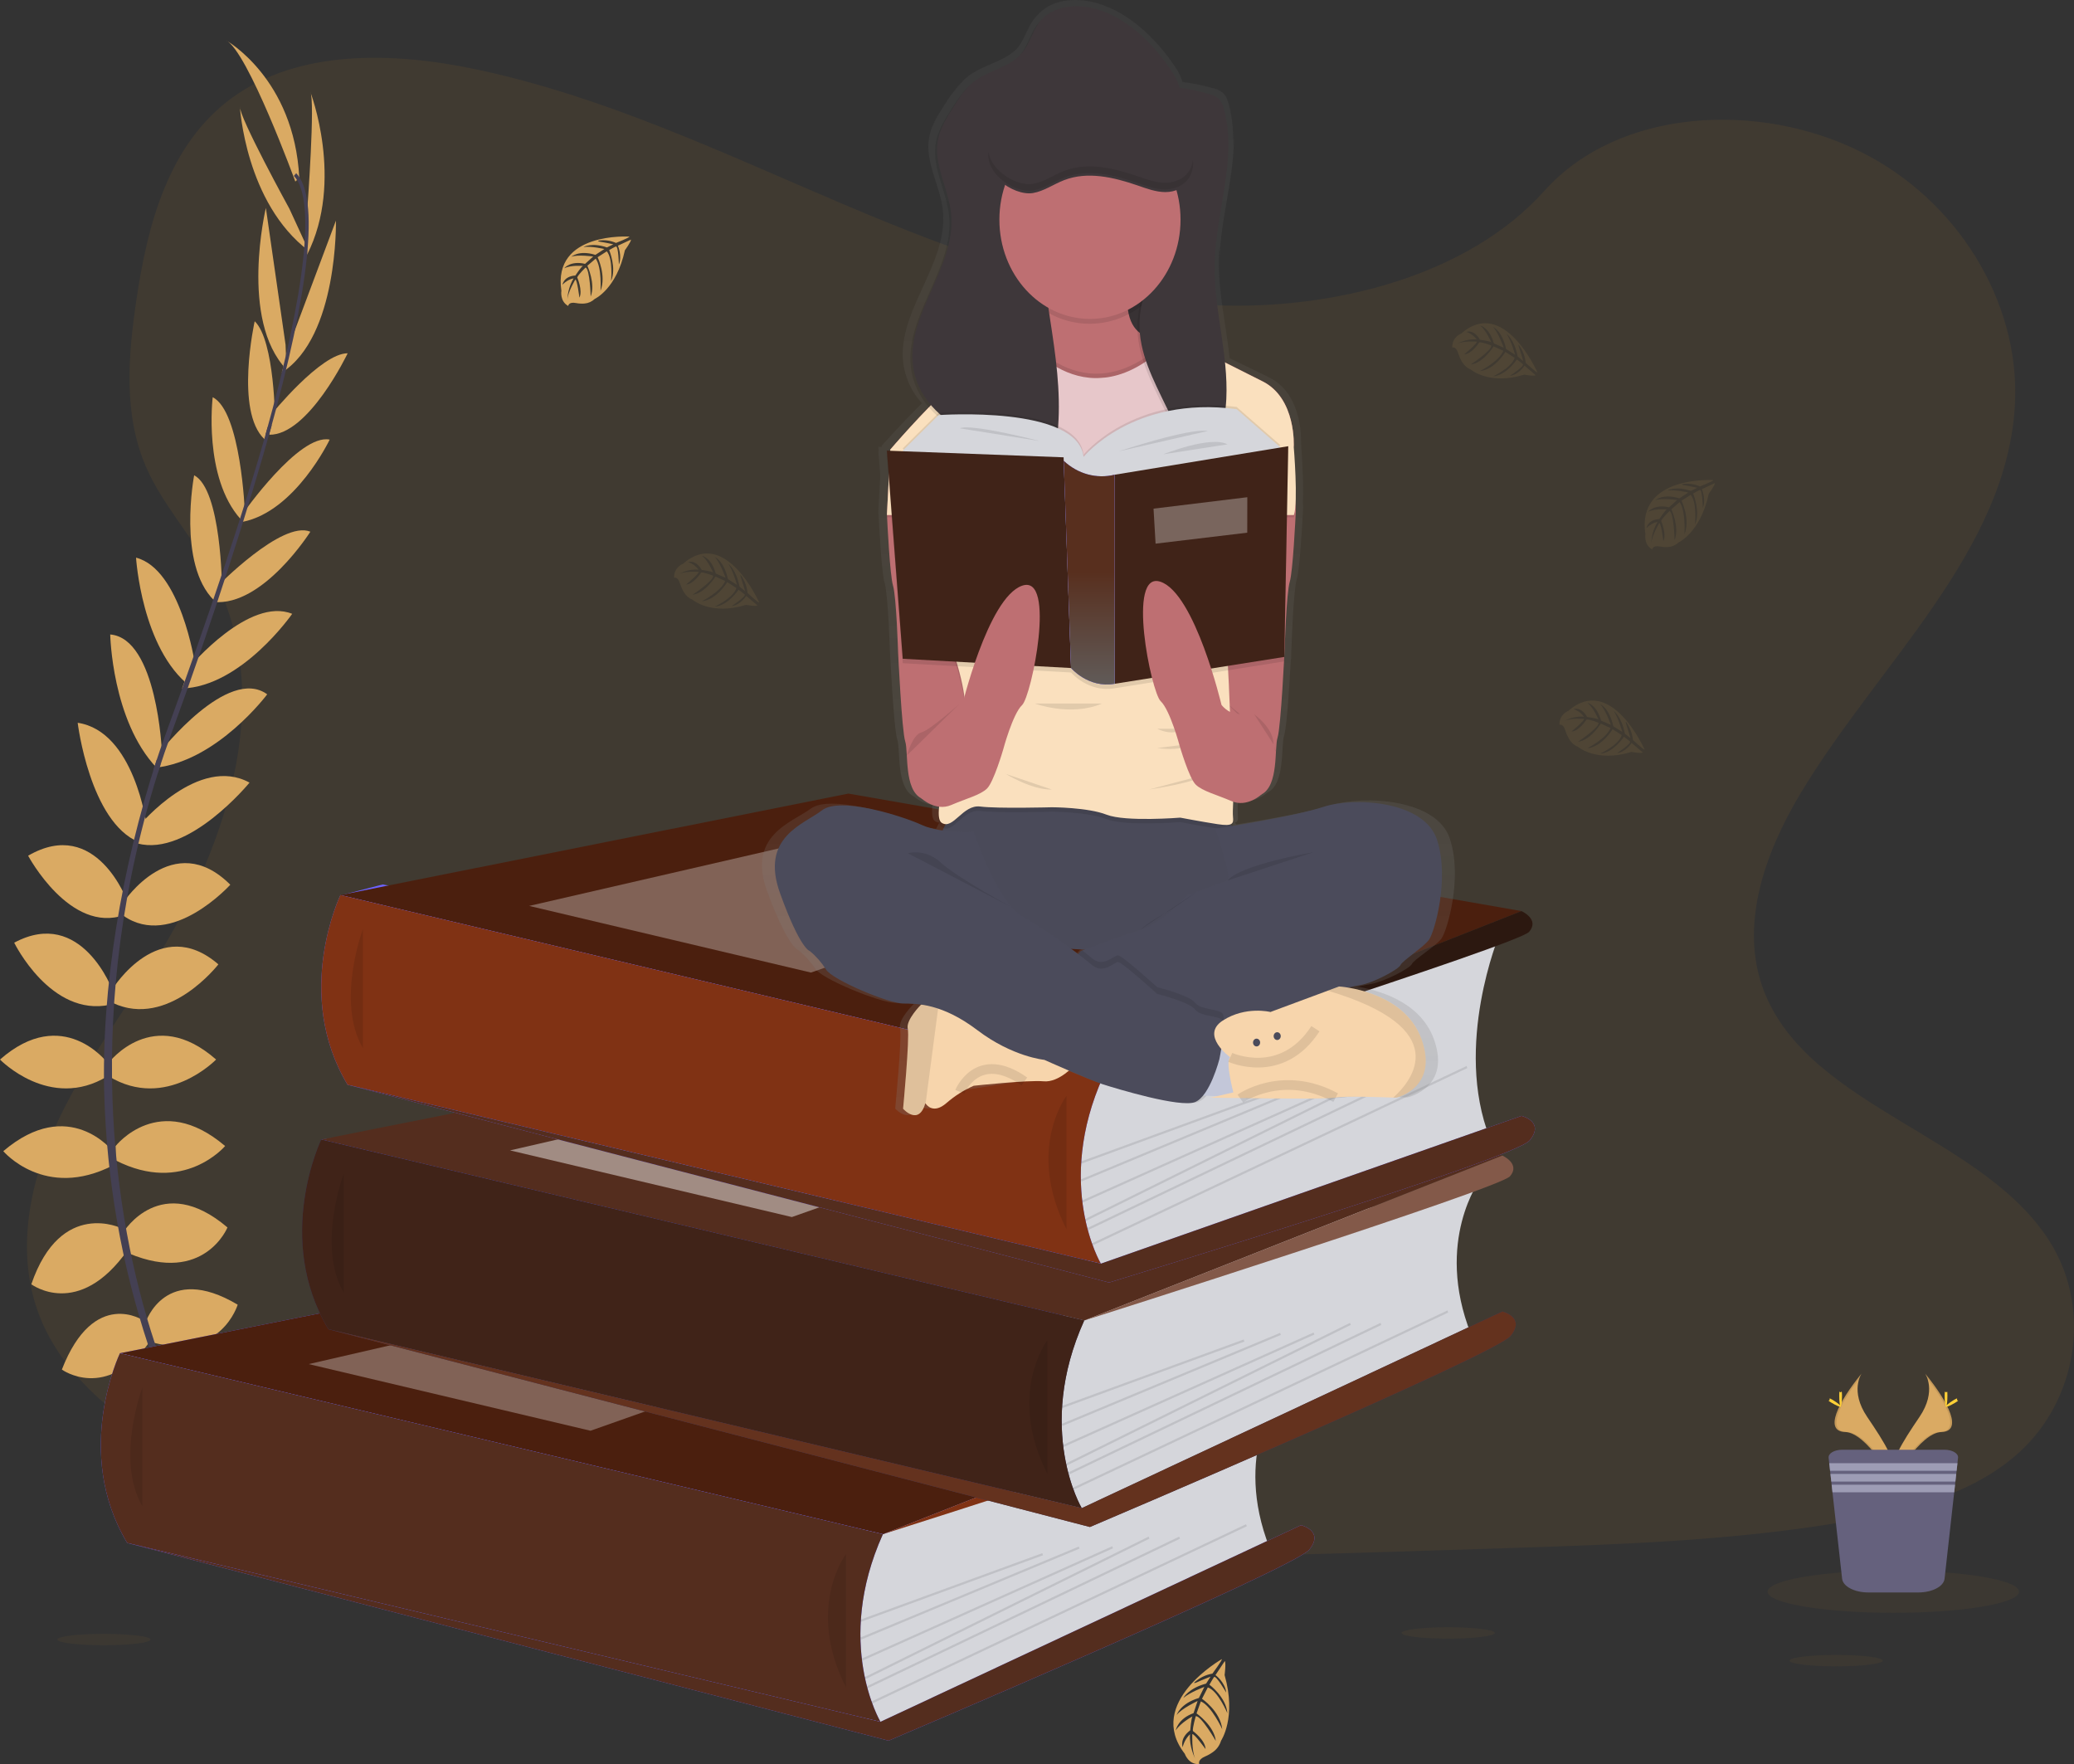 <svg width="214" height="182" viewBox="0 0 214 182" fill="none" xmlns="http://www.w3.org/2000/svg">
<rect x="0" y="0" width="214" height="182" fill="#333333" stroke="none"/>
<path opacity="0.1" d="M125.503 31.498C111.963 30.983 99.064 26.194 86.749 20.954C74.435 15.714 62.237 9.908 49.02 7.132C40.52 5.346 30.797 5.094 23.95 10.086C17.357 14.9 15.227 23.187 14.083 30.884C13.221 36.674 12.714 42.767 15.076 48.188C16.715 51.952 19.625 55.115 21.636 58.733C28.638 71.276 23.69 86.744 16.102 98.991C12.545 104.738 8.413 110.223 5.668 116.334C2.923 122.446 1.651 129.458 4.053 135.697C6.436 141.886 12.112 146.526 18.259 149.792C30.747 156.428 45.458 158.326 59.812 159.401C91.578 161.783 123.512 160.751 155.361 159.72C167.149 159.337 178.986 158.95 190.582 156.953C197.021 155.844 203.668 154.085 208.344 149.836C214.278 144.442 215.749 135.307 211.774 128.545C205.101 117.201 186.667 114.384 181.997 102.207C179.432 95.507 182.068 88.043 185.797 81.827C193.797 68.495 207.206 56.798 207.913 41.559C208.399 31.09 201.951 20.61 191.983 15.656C181.537 10.446 167.046 11.106 159.343 19.7C151.405 28.555 137.458 31.952 125.503 31.498Z" fill="#B47923"/>
<path d="M91.105 158.278L19.493 157.895L12.377 139.61L37.538 137.609L33.153 117.561L82.918 110.494L35.264 92.344L39.474 91.248L116.101 104.944L111.881 136.231L105.849 153.425L91.105 158.278Z" fill="#6C63FF"/>
<path d="M20.592 150.237C20.592 150.237 24.985 149.467 27.621 152.868C27.621 152.868 25.688 154.537 21.529 152.227L20.592 150.237Z" fill="#6C63FF"/>
<path d="M20.131 150.161C20.131 150.161 17.328 153.941 18.709 158.15C18.709 158.15 20.993 157.148 21.242 152.045L20.131 150.161Z" fill="#6C63FF"/>
<path d="M17.612 143.947C17.612 143.947 19.37 140.414 26.4 145.359C26.4 145.359 25.462 147.734 22.357 147.541C19.253 147.349 18.433 145.808 17.612 143.947Z" fill="#6C63FF"/>
<path d="M17.158 143.693C17.158 143.693 13.511 143.234 13.158 152.38C13.158 152.38 15.47 152.905 17.112 150.012C18.755 147.119 18.081 145.497 17.158 143.693Z" fill="#6C63FF"/>
<path d="M15.035 136.396C15.035 136.396 17.085 130.171 24.525 134.599C24.525 134.599 22.826 140.311 15.796 138.514L15.035 136.396Z" fill="#DAAA63"/>
<path d="M12.75 127.09C12.75 127.09 16.616 120.8 23.471 126.631C23.471 126.631 21.069 132.536 13.336 129.327L12.75 127.09Z" fill="#DAAA63"/>
<path d="M11.93 118.232C11.93 118.232 16.441 112.454 23.228 118.232C23.228 118.232 18.951 123.303 11.93 119.709V118.232Z" fill="#DAAA63"/>
<path d="M11.227 109.63C11.227 109.63 15.796 103.596 22.299 109.309C22.299 109.309 17.144 114.636 11.227 111.042V109.63Z" fill="#DAAA63"/>
<path d="M11.637 101.992C11.637 101.992 16.449 94.226 22.533 99.489C22.533 99.489 17.378 106.164 11.637 103.468V101.992Z" fill="#DAAA63"/>
<path d="M12.75 93.07C12.75 93.07 17.847 85.368 23.763 91.273C23.763 91.273 17.73 97.948 12.75 94.483V93.07Z" fill="#DAAA63"/>
<path d="M14.449 85.096C14.449 85.096 20.483 77.857 25.747 80.74C25.747 80.74 19.46 88.429 14.185 87.017L14.449 85.096Z" fill="#DAAA63"/>
<path d="M16.558 77.536C16.558 77.536 23.521 68.669 27.571 71.631C27.571 71.631 22.441 78.508 16.064 79.195L16.558 77.536Z" fill="#DAAA63"/>
<path d="M19.602 68.768C19.602 68.768 25.697 61.529 30.149 63.326C30.149 63.326 24.935 70.836 18.784 71.028L19.602 68.768Z" fill="#DAAA63"/>
<path d="M22.357 60.566C22.357 60.566 29.094 53.635 32.023 54.854C32.023 54.854 27.161 62.556 22.064 62.107L22.357 60.566Z" fill="#DAAA63"/>
<path d="M25.052 52.993C25.052 52.993 30.852 44.711 34.017 45.353C34.017 45.353 30.5 52.736 25.052 53.834V52.993Z" fill="#DAAA63"/>
<path d="M27.977 42.781C27.977 42.781 33.103 36.434 35.873 36.447C35.873 36.447 31.827 44.929 27.766 44.851L27.977 42.781Z" fill="#DAAA63"/>
<path d="M29.709 35.982L34.662 22.76C34.662 22.76 34.908 34.712 29.08 38.435L29.709 35.982Z" fill="#DAAA63"/>
<path d="M31.72 21.401C31.72 21.401 32.54 10.359 32.013 9.461C32.013 9.461 35.553 18.641 31.686 26.279L31.72 21.401Z" fill="#DAAA63"/>
<path d="M14.842 136.25C14.842 136.25 9.708 132.763 6.383 141.293C6.383 141.293 10.953 144.616 15.447 138.425L14.842 136.25Z" fill="#DAAA63"/>
<path d="M12.585 126.735C12.585 126.735 6.287 123.587 3.232 132.493C3.232 132.493 8.097 136.16 13.158 128.986L12.585 126.735Z" fill="#DAAA63"/>
<path d="M11.637 118.762C11.637 118.762 7.126 112.983 0.339 118.762C0.339 118.762 4.615 123.832 11.637 120.238V118.762Z" fill="#DAAA63"/>
<path d="M11.072 109.63C11.072 109.63 6.503 103.596 0 109.309C0 109.309 5.155 114.636 11.072 111.042V109.63Z" fill="#DAAA63"/>
<path d="M11.637 102.212C11.637 102.212 8.432 93.513 1.465 97.254C1.465 97.254 5.231 104.967 11.352 103.656L11.637 102.212Z" fill="#DAAA63"/>
<path d="M13.154 93.027C13.154 93.027 9.967 84.177 2.902 88.28C2.902 88.28 7.229 96.392 12.84 94.393L13.154 93.027Z" fill="#DAAA63"/>
<path d="M15.129 85.139C15.129 85.139 13.874 75.436 8.015 74.567C8.015 74.567 9.258 84.8 14.34 86.888L15.129 85.139Z" fill="#DAAA63"/>
<path d="M16.706 77.554C16.706 77.554 16.217 65.864 11.373 65.456C11.373 65.456 11.537 74.329 16.16 79.209L16.706 77.554Z" fill="#DAAA63"/>
<path d="M20.104 68.44C20.104 68.44 18.66 58.719 14.037 57.532C14.037 57.532 14.61 66.946 19.646 70.826L20.104 68.44Z" fill="#DAAA63"/>
<path d="M22.905 60.647C22.905 60.647 22.857 50.519 20.033 49.032C20.033 49.032 18.282 58.201 22.087 61.939L22.905 60.647Z" fill="#DAAA63"/>
<path d="M25.267 52.878C25.267 52.878 24.872 42.451 21.947 40.981C21.947 40.981 20.947 49.233 24.83 53.561L25.267 52.878Z" fill="#DAAA63"/>
<path d="M28.385 43.613C28.385 43.613 28.368 35.132 26.28 33.142C26.28 33.142 24.205 42.432 27.295 45.318L28.385 43.613Z" fill="#DAAA63"/>
<path d="M29.465 35.565L27.433 21.449C27.433 21.449 24.673 33.016 29.561 38.114L29.465 35.565Z" fill="#DAAA63"/>
<path d="M29.86 21.534C29.86 21.534 24.646 12.044 24.753 10.989C24.753 10.989 25.307 20.936 31.866 25.889L29.86 21.534Z" fill="#DAAA63"/>
<path d="M30.471 18.73C30.471 18.73 25.55 5.252 23.324 4.161C23.324 4.161 30.354 8.076 30.881 18.345L30.471 18.73Z" fill="#DAAA63"/>
<path d="M27.741 44.931L27.404 44.819C31.557 29.981 32.593 20.521 30.322 18.148L30.563 17.869C32.971 20.372 31.994 29.729 27.741 44.931Z" fill="#444053"/>
<path d="M16.305 79.672L15.807 79.477C16.248 78.118 16.723 76.738 17.221 75.379C21.556 63.542 25.247 52.53 27.613 44.076L28.046 43.847C25.676 52.316 22.05 63.75 17.71 75.603C17.215 76.938 16.742 78.311 16.305 79.672Z" fill="#444053"/>
<path d="M26.782 161.341C26.715 161.26 19.985 152.955 15.292 138.778C12.542 130.478 11.012 121.752 10.758 112.926C10.436 101.893 12.549 89.575 16.169 78.384L16.562 78.888C8.436 104.004 11.664 125.526 15.947 138.487C20.589 152.536 27.245 160.749 27.309 160.832L26.782 161.341Z" fill="#444053"/>
<path d="M131.962 143.708C131.962 143.708 127.219 150.051 130.985 159.64L93.116 177.634L89.482 178.468L87.808 170.445L88.927 160.32V154.787L131.962 143.708Z" fill="#D5D6DB"/>
<path d="M12.377 139.61L64.791 129.141L134.242 141.263L91.105 158.278L12.377 139.61Z" fill="#6C63FF"/>
<path d="M12.377 139.61L64.791 129.141L134.242 141.263L91.105 158.278L12.377 139.61Z" fill="#4B1F0E"/>
<path d="M12.377 139.608C12.377 139.608 7.475 149.783 13.124 159.181L90.85 177.634C90.85 177.634 86.025 169.528 91.099 158.278L12.377 139.608Z" fill="#6C63FF"/>
<path d="M12.377 139.608C12.377 139.608 7.475 149.783 13.124 159.181L90.85 177.634C90.85 177.634 86.025 169.528 91.099 158.278L12.377 139.608Z" fill="#542D1E"/>
<path opacity="0.1" d="M14.694 143.135C14.694 143.135 11.892 150.581 14.694 155.399Z" fill="black"/>
<path d="M90.85 177.634L134.243 157.347C134.243 157.347 136.669 157.92 135.1 159.869C133.531 161.817 91.687 179.582 91.687 179.582L13.124 159.181L90.85 177.634Z" fill="#6C63FF"/>
<path d="M90.85 177.634L134.243 157.347C134.243 157.347 136.669 157.92 135.1 159.869C133.531 161.817 91.687 179.582 91.687 179.582L13.124 159.181L90.85 177.634Z" fill="#542D1E"/>
<path opacity="0.1" d="M87.293 160.327C87.293 160.327 83.109 165.829 87.293 174.081Z" fill="black"/>
<path opacity="0.1" d="M107.552 160.234L88.782 167.095L88.849 167.312L107.618 160.452L107.552 160.234Z" fill="black"/>
<path opacity="0.1" d="M111.311 159.552L88.777 168.94L88.851 169.154L111.385 159.766L111.311 159.552Z" fill="black"/>
<path opacity="0.1" d="M114.763 159.519L88.902 171.116L88.982 171.328L114.843 159.731L114.763 159.519Z" fill="black"/>
<path opacity="0.1" d="M118.518 158.526L89.204 173.033L89.29 173.242L118.604 158.735L118.518 158.526Z" fill="black"/>
<path opacity="0.1" d="M121.672 158.53L89.436 173.968L89.52 174.178L121.756 158.74L121.672 158.53Z" fill="black"/>
<path opacity="0.1" d="M128.571 157.247L89.922 175.535L90.005 175.746L128.654 157.457L128.571 157.247Z" fill="black"/>
<path opacity="0.3" d="M31.85 140.729L68.672 132.247L91.105 136.946L60.931 147.605L31.85 140.729Z" fill="white"/>
<path d="M134.243 141.263C134.243 141.263 136.146 142.104 135.029 143.404C133.912 144.703 91.099 158.278 91.099 158.278L134.243 141.263Z" fill="#803214"/>
<path d="M152.735 121.662C152.735 121.662 147.994 128.002 151.76 137.593L113.891 155.587L110.257 156.426L108.583 148.403L109.72 138.28V132.74L152.735 121.662Z" fill="#D5D6DB"/>
<path d="M33.153 117.561L85.565 107.094L155.018 119.216L111.881 136.231L33.153 117.561Z" fill="#542D1E"/>
<path d="M33.145 117.561C33.145 117.561 28.241 127.736 33.89 137.134L111.615 155.587C111.615 155.587 106.793 147.475 111.873 136.229L33.145 117.561Z" fill="#3A3768"/>
<path d="M33.145 117.561C33.145 117.561 28.241 127.736 33.89 137.134L111.615 155.587C111.615 155.587 106.793 147.475 111.873 136.229L87.293 130.4L33.145 117.561Z" fill="#402318"/>
<path opacity="0.1" d="M35.467 121.089C35.467 121.089 32.668 128.532 35.467 133.352Z" fill="black"/>
<path d="M111.624 155.587L155.018 135.301C155.018 135.301 157.443 135.874 155.874 137.822C154.305 139.77 112.46 157.535 112.46 157.535L33.898 137.134L111.624 155.587Z" fill="#3A3768"/>
<path d="M111.624 155.587L155.018 135.301C155.018 135.301 157.443 135.874 155.874 137.822C154.305 139.77 112.46 157.535 112.46 157.535L33.898 137.134L111.624 155.587Z" fill="#64321E"/>
<path opacity="0.1" d="M108.067 138.281C108.067 138.281 103.882 143.782 108.067 152.034Z" fill="black"/>
<path opacity="0.1" d="M128.327 138.19L109.558 145.05L109.624 145.268L128.393 138.407L128.327 138.19Z" fill="black"/>
<path opacity="0.1" d="M132.089 137.506L109.554 146.894L109.629 147.109L132.163 137.72L132.089 137.506Z" fill="black"/>
<path opacity="0.1" d="M135.538 137.47L109.677 149.067L109.756 149.28L135.617 137.682L135.538 137.47Z" fill="black"/>
<path opacity="0.1" d="M139.295 136.477L109.981 150.985L110.068 151.194L139.381 136.686L139.295 136.477Z" fill="black"/>
<path opacity="0.1" d="M142.446 136.479L110.21 151.917L110.294 152.127L142.53 136.689L142.446 136.479Z" fill="black"/>
<path opacity="0.1" d="M149.347 135.196L110.698 153.484L110.781 153.695L149.43 135.406L149.347 135.196Z" fill="black"/>
<path opacity="0.45" d="M52.625 118.682L89.448 110.2L111.881 114.9L81.707 125.559L52.625 118.682Z" fill="white"/>
<path d="M155.018 119.216C155.018 119.216 156.92 120.057 155.805 121.354C154.69 122.652 111.881 136.229 111.881 136.229L155.018 119.216Z" fill="#835949"/>
<path d="M154.702 96.44C154.702 96.44 149.959 107.826 153.725 117.414L115.856 130.365L112.23 131.206L110.557 123.184L111.676 113.059V107.518L154.702 96.44Z" fill="#D5D6DB"/>
<path d="M35.126 92.341L87.54 81.873L156.993 93.994L113.854 111.01L35.126 92.341Z" fill="#4B1F0E"/>
<path d="M35.126 92.339C35.126 92.339 30.216 102.514 35.865 111.913L113.59 130.365C113.59 130.365 108.766 122.253 113.846 111.009L35.126 92.339Z" fill="#6C63FF"/>
<path d="M35.126 92.339C35.126 92.339 30.216 102.514 35.865 111.913L113.59 130.365C113.59 130.365 108.766 122.253 113.846 111.009L35.126 92.339Z" fill="#803214"/>
<path opacity="0.1" d="M37.442 95.867C37.442 95.867 34.641 103.312 37.442 108.13Z" fill="black"/>
<path d="M113.599 130.365L156.991 115.122C156.991 115.122 159.418 115.695 157.849 117.643C156.28 119.592 114.436 132.314 114.436 132.314L35.873 111.913L113.599 130.365Z" fill="#6C63FF"/>
<path d="M113.599 130.365L156.991 115.122C156.991 115.122 159.418 115.695 157.849 117.643C156.28 119.592 114.436 132.314 114.436 132.314L35.873 111.913L113.599 130.365Z" fill="#542D1E"/>
<path opacity="0.1" d="M110.042 113.059C110.042 113.059 105.857 118.56 110.042 126.812Z" fill="black"/>
<path opacity="0.1" d="M130.302 112.968L111.533 119.828L111.599 120.046L130.368 113.185L130.302 112.968Z" fill="black"/>
<path opacity="0.1" d="M134.063 112.285L111.529 121.674L111.603 121.888L134.137 112.5L134.063 112.285Z" fill="black"/>
<path opacity="0.1" d="M137.51 112.25L111.649 123.848L111.729 124.06L137.59 112.462L137.51 112.25Z" fill="black"/>
<path opacity="0.1" d="M141.27 111.256L111.957 125.763L112.043 125.972L141.356 111.465L141.27 111.256Z" fill="black"/>
<path opacity="0.1" d="M144.422 111.259L112.187 126.697L112.271 126.907L144.506 111.47L144.422 111.259Z" fill="black"/>
<path opacity="0.1" d="M151.322 109.977L112.674 128.266L112.757 128.477L151.405 110.188L151.322 109.977Z" fill="black"/>
<path opacity="0.3" d="M54.598 93.46L91.421 84.979L113.854 89.678L83.68 100.337L54.598 93.46Z" fill="white"/>
<path d="M156.991 93.994C156.991 93.994 158.895 94.835 157.778 96.135C156.66 97.435 113.854 111.01 113.854 111.01L156.991 93.994Z" fill="#2C1810"/>
<path d="M64.946 24.411C64.946 24.411 56.996 23.886 57.925 29.997C57.925 29.997 57.739 31.077 58.632 31.567C58.632 31.567 58.647 31.109 59.448 31.267C59.734 31.321 60.025 31.336 60.314 31.313C60.704 31.283 61.075 31.116 61.371 30.836V30.836C61.371 30.836 63.607 29.823 64.478 25.816C64.478 25.816 65.122 24.942 65.105 24.718L63.758 25.346C63.758 25.346 64.216 26.407 63.856 27.29C63.856 27.29 63.812 25.385 63.553 25.428C63.501 25.428 62.856 25.797 62.856 25.797C62.856 25.797 63.645 27.647 63.049 28.991C63.049 28.991 63.275 26.712 62.609 25.93L61.664 26.536C61.664 26.536 62.586 28.445 61.961 30.004C61.961 30.004 62.122 27.613 61.465 26.682L60.607 27.416C60.607 27.416 61.475 29.298 60.946 30.591C60.946 30.591 60.877 27.808 60.423 27.597C60.423 27.597 59.672 28.321 59.559 28.619C59.559 28.619 60.153 29.995 59.783 30.707C59.783 30.707 59.559 28.853 59.364 28.844C59.364 28.844 58.617 30.073 58.54 30.907C58.576 30.129 58.798 29.375 59.182 28.72C58.752 28.809 58.355 29.035 58.04 29.369C58.04 29.369 58.155 28.5 59.368 28.424C59.368 28.424 59.986 27.491 60.151 27.436C60.151 27.436 58.944 27.324 58.214 27.679C58.214 27.679 58.858 26.861 60.371 27.221L61.208 26.465C61.208 26.465 59.622 26.235 58.948 26.49C58.948 26.49 59.724 25.765 61.436 26.293L62.358 25.69C62.358 25.69 61.005 25.371 60.199 25.486C60.199 25.486 61.048 24.984 62.628 25.527L63.285 25.204C63.285 25.204 62.295 24.991 62.005 24.956C61.714 24.922 61.699 24.835 61.699 24.835C62.327 24.722 62.972 24.801 63.561 25.064C63.561 25.064 64.974 24.507 64.946 24.411Z" fill="#DAAA63"/>
<path opacity="0.1" d="M176.796 49.529C176.796 49.529 168.846 49.004 169.774 55.115C169.774 55.115 169.588 56.195 170.482 56.685C170.482 56.685 170.496 56.227 171.298 56.385C171.584 56.438 171.874 56.453 172.164 56.431C172.55 56.4 172.917 56.233 173.21 55.954V55.954C173.21 55.954 175.449 54.941 176.317 50.934C176.317 50.934 176.961 50.061 176.944 49.836L175.601 50.464C175.601 50.464 176.059 51.526 175.7 52.408C175.7 52.408 175.656 50.503 175.398 50.547C175.346 50.547 174.7 50.916 174.7 50.916C174.7 50.916 175.488 52.766 174.894 54.109C174.894 54.109 175.12 51.831 174.453 51.049L173.507 51.654C173.507 51.654 174.43 53.563 173.804 55.122C173.804 55.122 173.965 52.731 173.308 51.801L172.453 52.534C172.453 52.534 173.319 54.416 172.789 55.709C172.789 55.709 172.72 52.926 172.266 52.715C172.266 52.715 171.517 53.44 171.402 53.738C171.402 53.738 171.996 55.113 171.628 55.826C171.628 55.826 171.402 53.971 171.21 53.962C171.21 53.962 170.463 55.191 170.385 56.025C170.422 55.247 170.644 54.493 171.03 53.839C170.599 53.928 170.201 54.154 169.885 54.487C169.885 54.487 170.003 53.618 171.214 53.543C171.214 53.543 171.831 52.61 171.996 52.553C171.996 52.553 170.791 52.443 170.059 52.798C170.059 52.798 170.703 51.98 172.216 52.339L173.053 51.583C173.053 51.583 171.465 51.354 170.793 51.608C170.793 51.608 171.567 50.884 173.281 51.411L174.202 50.808C174.202 50.808 172.848 50.49 172.042 50.604C172.042 50.604 172.892 50.102 174.471 50.645L175.131 50.322C175.131 50.322 174.139 50.109 173.848 50.075C173.557 50.04 173.543 49.953 173.543 49.953C174.171 49.839 174.815 49.918 175.405 50.182C175.405 50.182 176.821 49.625 176.796 49.529Z" fill="#DAAA63"/>
<path opacity="0.1" d="M78.337 62.164C78.337 62.164 74.872 54.295 70.462 58.173C70.462 58.173 69.51 58.522 69.556 59.615C69.556 59.615 69.922 59.407 70.183 60.25C70.281 60.548 70.41 60.833 70.568 61.098C70.782 61.458 71.097 61.731 71.466 61.878C71.466 61.878 73.363 63.523 76.981 62.4C76.981 62.4 77.991 62.59 78.157 62.458L77.002 61.479C77.002 61.479 76.374 62.435 75.499 62.519C75.499 62.519 76.998 61.55 76.837 61.325C76.803 61.279 76.209 60.837 76.209 60.837C76.209 60.837 75.119 62.494 73.759 62.579C73.759 62.579 75.684 61.685 75.981 60.665L75.039 60.055C75.039 60.055 73.966 61.871 72.42 62.031C72.42 62.031 74.403 61.02 74.824 59.938L73.824 59.48C73.824 59.48 72.746 61.227 71.457 61.353C71.457 61.353 73.642 59.929 73.587 59.391C73.587 59.391 72.644 59.028 72.351 59.063C72.351 59.063 71.552 60.298 70.798 60.298C70.798 60.298 72.165 59.177 72.081 58.996C72.081 58.996 70.738 58.882 70.031 59.225C70.668 58.878 71.377 58.72 72.087 58.767C71.805 58.399 71.432 58.129 71.012 57.99C71.012 57.99 71.761 57.678 72.411 58.799C72.411 58.799 73.457 58.934 73.581 59.065C73.581 59.065 73.081 57.859 72.443 57.334C72.443 57.334 73.409 57.547 73.851 59.168L74.866 59.608C74.866 59.608 74.282 57.976 73.744 57.46C73.744 57.46 74.698 57.848 75.115 59.753L76.043 60.34C76.043 60.34 75.64 58.889 75.154 58.176C75.154 58.176 75.968 58.744 76.305 60.518L76.885 60.99C76.885 60.99 76.571 59.938 76.466 59.645C76.362 59.352 76.414 59.292 76.414 59.292C76.812 59.836 77.064 60.491 77.142 61.183C77.142 61.183 78.261 62.233 78.337 62.164Z" fill="#DAAA63"/>
<path opacity="0.1" d="M158.631 38.412C158.631 38.412 155.169 30.542 150.756 34.421C150.756 34.421 149.806 34.769 149.85 35.863C149.85 35.863 150.219 35.656 150.478 36.498C150.576 36.797 150.705 37.083 150.865 37.348C151.078 37.707 151.393 37.98 151.761 38.125V38.125C151.761 38.125 153.66 39.771 157.276 38.65C157.276 38.65 158.286 38.838 158.454 38.705L157.305 37.724C157.305 37.724 156.677 38.682 155.805 38.767C155.805 38.767 157.301 37.795 157.14 37.57C157.106 37.525 156.512 37.082 156.512 37.082C156.512 37.082 155.424 38.739 154.062 38.824C154.062 38.824 155.989 37.93 156.286 36.913L155.33 36.307C155.33 36.307 154.259 38.12 152.71 38.283C152.71 38.283 154.694 37.27 155.116 36.188L154.114 35.73C154.114 35.73 153.037 37.479 151.75 37.602C151.75 37.602 153.932 36.179 153.878 35.643C153.878 35.643 152.936 35.278 152.643 35.315C152.643 35.315 151.844 36.548 151.089 36.548C151.089 36.548 152.457 35.427 152.374 35.246C152.374 35.246 151.03 35.132 150.321 35.475C150.958 35.128 151.667 34.97 152.378 35.017C152.097 34.648 151.724 34.378 151.304 34.24C151.304 34.24 152.053 33.928 152.704 35.049C152.704 35.049 153.75 35.187 153.874 35.317C153.874 35.317 153.374 34.109 152.733 33.584C152.733 33.584 153.7 33.8 154.141 35.429L155.158 35.87C155.158 35.87 154.575 34.235 154.037 33.719C154.037 33.719 154.991 34.107 155.405 36.012L156.336 36.599C156.336 36.599 155.93 35.15 155.445 34.435C155.445 34.435 156.261 35.003 156.596 36.777L157.175 37.249C157.175 37.249 156.863 36.197 156.757 35.904C156.65 35.611 156.704 35.553 156.704 35.553C157.101 36.098 157.353 36.753 157.43 37.444C157.43 37.444 158.567 38.485 158.631 38.412Z" fill="#DAAA63"/>
<path opacity="0.1" d="M169.697 77.336C169.697 77.336 166.234 69.465 161.816 73.343C161.816 73.343 160.866 73.692 160.91 74.785C160.91 74.785 161.278 74.579 161.537 75.42C161.634 75.719 161.763 76.005 161.922 76.27C162.136 76.629 162.45 76.902 162.818 77.047C162.818 77.047 164.718 78.696 168.335 77.572C168.335 77.572 169.343 77.763 169.511 77.627L168.356 76.649C168.356 76.649 167.728 77.607 166.854 77.692C166.854 77.692 168.35 76.72 168.188 76.495C168.155 76.449 167.561 76.007 167.561 76.007C167.561 76.007 166.473 77.664 165.111 77.751C165.111 77.751 167.038 76.855 167.335 75.837L166.391 75.228C166.391 75.228 165.32 77.043 163.772 77.203C163.772 77.203 165.755 76.19 166.178 75.108L165.176 74.65C165.176 74.65 164.098 76.397 162.812 76.523C162.812 76.523 164.996 75.099 164.941 74.56C164.941 74.56 163.998 74.196 163.705 74.233C163.705 74.233 162.906 75.466 162.15 75.466C162.15 75.466 163.519 74.345 163.435 74.164C163.435 74.164 162.092 74.049 161.383 74.393C162.021 74.046 162.73 73.888 163.441 73.935C163.16 73.566 162.786 73.295 162.366 73.157C162.366 73.157 163.115 72.844 163.766 73.967C163.766 73.967 164.812 74.102 164.935 74.233C164.935 74.233 164.435 73.027 163.797 72.5C163.797 72.5 164.764 72.715 165.205 74.345L166.22 74.785C166.22 74.785 165.636 73.151 165.098 72.637C165.098 72.637 166.052 73.022 166.467 74.93L167.398 75.514C167.398 75.514 166.992 74.065 166.506 73.35C166.506 73.35 167.322 73.919 167.659 75.695L168.239 76.153C168.239 76.153 167.925 75.101 167.82 74.808C167.716 74.515 167.768 74.457 167.768 74.457C168.166 75.001 168.417 75.656 168.494 76.348C168.494 76.348 169.632 77.405 169.697 77.336Z" fill="#DAAA63"/>
<path opacity="0.1" d="M10.72 169.735C13.377 169.735 15.53 169.471 15.53 169.146C15.53 168.82 13.377 168.557 10.72 168.557C8.064 168.557 5.91 168.82 5.91 169.146C5.91 169.471 8.064 169.735 10.72 169.735Z" fill="#956D31"/>
<path opacity="0.1" d="M189.456 171.912C192.112 171.912 194.266 171.649 194.266 171.323C194.266 170.998 192.112 170.734 189.456 170.734C186.8 170.734 184.646 170.998 184.646 171.323C184.646 171.649 186.8 171.912 189.456 171.912Z" fill="#956D31"/>
<path opacity="0.1" d="M149.43 169.054C152.086 169.054 154.24 168.79 154.24 168.465C154.24 168.139 152.086 167.876 149.43 167.876C146.773 167.876 144.62 168.139 144.62 168.465C144.62 168.79 146.773 169.054 149.43 169.054Z" fill="#956D31"/>
<path d="M126.074 171.165C126.074 171.165 118.153 175.649 122.246 180.93C122.246 180.93 122.631 182.076 123.744 181.996C123.744 181.996 123.522 181.551 124.371 181.196C124.674 181.068 124.961 180.901 125.227 180.698C125.587 180.426 125.856 180.033 125.993 179.578V179.578C125.993 179.578 127.612 177.203 126.357 172.809C126.357 172.809 126.52 171.566 126.378 171.364L125.415 172.811C125.415 172.811 126.409 173.542 126.524 174.617C126.524 174.617 125.478 172.813 125.269 173.013C125.223 173.054 124.792 173.803 124.792 173.803C124.792 173.803 126.516 175.085 126.644 176.749C126.644 176.749 125.673 174.418 124.625 174.085L124.024 175.259C124.024 175.259 125.907 176.515 126.116 178.404C126.116 178.404 125.022 176.009 123.905 175.525L123.463 176.765C123.463 176.765 125.279 178.03 125.447 179.603C125.447 179.603 123.928 176.974 123.382 177.056C123.382 177.056 123.039 178.221 123.085 178.58C123.085 178.58 124.367 179.52 124.39 180.444C124.39 180.444 123.206 178.805 123.024 178.913C123.024 178.913 122.949 180.561 123.313 181.418C123.313 181.418 122.685 180.194 122.788 178.913C122.421 179.268 122.157 179.734 122.028 180.252C122.028 180.252 121.687 179.346 122.811 178.512C122.811 178.512 122.917 177.23 123.047 177.072C123.047 177.072 121.831 177.723 121.315 178.521C121.315 178.521 121.505 177.331 123.154 176.74L123.572 175.484C123.572 175.484 121.924 176.249 121.415 176.923C121.415 176.923 121.781 175.743 123.702 175.176L124.271 174.03C124.271 174.03 122.806 174.571 122.091 175.176C122.091 175.176 122.645 174.161 124.447 173.693L124.909 172.971C124.909 172.971 123.846 173.386 123.549 173.535C123.252 173.684 123.194 173.611 123.194 173.611C123.737 173.108 124.396 172.779 125.1 172.662C125.1 172.662 126.148 171.243 126.074 171.165Z" fill="#DAAA63"/>
<path d="M149.585 86.483C148.216 82.409 140.684 82.026 137.416 83.065C135.094 83.805 130.198 84.64 127.583 85.059L127.413 84.882C127.752 84.772 127.761 84.502 127.719 84.101C127.694 83.572 127.701 83.042 127.74 82.515C129.342 83.06 130.769 81.77 130.769 81.77C132.652 80.853 132.146 76.928 132.506 75.856C132.776 75.053 133.067 70.327 133.196 67.97H133.223L133.238 67.18C133.257 66.838 133.265 66.638 133.265 66.638C133.265 66.638 133.449 60.876 133.809 59.709C134.144 58.636 134.416 53.231 134.458 52.374C134.458 52.3 134.458 52.262 134.458 52.262L134.431 51.762C134.449 51.397 134.458 50.992 134.456 50.565C134.456 48.605 134.27 46.137 134.247 45.738C134.247 45.681 134.247 45.612 134.247 45.529C134.261 44.693 134.165 40.502 130.912 38.918C129.713 38.332 128.271 37.632 126.876 36.952C126.516 33.548 125.694 30.162 125.765 26.733C125.765 26.217 125.807 25.701 125.853 25.188C125.853 25.337 125.838 25.488 125.836 25.646C125.836 25.979 125.836 26.313 125.836 26.646C125.959 22.357 127.438 18.045 127.3 13.848C127.288 14.258 127.261 14.671 127.225 15.084C127.297 13.664 127.162 12.241 126.823 10.868C126.698 10.384 126.528 9.885 126.166 9.562C125.824 9.301 125.432 9.131 125.02 9.064C124.03 8.786 123.024 8.581 122.009 8.45C121.855 7.933 121.626 7.446 121.331 7.008C119.21 3.817 116.067 0.819 112.352 0.131C110.487 -0.213 108.343 0.074 107.075 1.534C106.943 1.662 106.818 1.8 106.703 1.947C106.021 2.838 105.728 4.01 105.029 4.899C104.983 4.959 104.93 5.014 104.88 5.071C103.512 6.412 101.38 6.692 99.859 7.895C99.591 8.111 99.34 8.351 99.108 8.613C98.495 9.278 97.945 10.01 97.468 10.797C96.783 11.851 96.08 12.95 95.863 14.208C95.426 16.729 96.993 19.12 97.283 21.658C97.932 27.336 92.197 32.374 93.283 37.976C93.573 39.353 94.213 40.611 95.129 41.605C92.892 43.824 90.988 45.976 90.988 45.976V46.105H90.634L90.67 46.563H90.634L90.829 49.05L90.634 52.672C90.634 52.672 90.634 52.711 90.634 52.784V52.803V52.901C90.634 52.901 90.634 52.94 90.634 53.013H90.647C90.712 54.341 90.969 59.113 91.275 60.119C91.635 61.286 91.817 67.049 91.817 67.049C91.817 67.049 92.214 75.193 92.578 76.271C92.942 77.348 92.425 81.261 94.315 82.185C94.867 82.649 95.522 82.946 96.212 83.046C96.116 83.904 96.177 84.525 96.488 84.72C96.622 84.806 96.773 84.853 96.928 84.857C96.8 85.066 96.686 85.284 96.587 85.511C95.837 85.425 95.1 85.235 94.394 84.944C92.365 84.028 85.63 81.965 83.674 83.415C81.717 84.867 77.01 86.182 79.184 92.023C81.358 97.864 82.37 98.01 82.37 98.01C83.039 98.542 83.626 99.189 84.109 99.924C84.762 100.999 90.844 103.459 92.365 103.459C93.011 103.448 93.658 103.483 94.3 103.564C94.3 103.564 92.649 105.151 92.869 106.072C93.089 106.994 92.367 114.37 92.367 114.37C92.367 114.37 94.04 116.218 94.756 113.795L94.781 113.831C94.915 114.031 95.639 114.932 97.001 113.795C97.558 113.331 98.15 112.92 98.771 112.566L105.366 111.544C106.053 111.497 106.743 111.491 107.431 111.528C108.477 111.622 109.504 110.943 110.151 110.418C111.517 110.987 113.052 111.608 113.783 111.835C115.264 112.293 122.072 114.294 123.664 113.669C123.995 113.524 124.289 113.295 124.522 112.999L126.041 113.052L125.33 113.208C125.33 113.208 126.715 113.233 128.598 113.261L128.518 113.311L130.88 113.288C134.336 113.322 138.22 113.334 138.73 113.208C139.529 113.013 143.682 113.151 144.906 113.208H145.247C145.247 113.208 149.81 112.211 147.927 107.138C146.48 103.241 142.03 102.109 140.054 101.797C140.611 101.676 141.09 101.582 141.408 101.527C142.787 101.297 145.465 99.922 145.683 99.452C145.9 98.982 148.145 97.618 148.725 96.841C149.304 96.064 150.959 90.556 149.585 86.483ZM111.789 97.882L111.565 97.962L111.414 98.017L111.126 98.329C110.895 98.159 110.648 97.981 110.391 97.797C110.845 97.827 111.312 97.857 111.789 97.882Z" fill="url(#paint0_linear_216:257)"/>
<path d="M125.129 73.712C125.129 73.712 128.33 82.881 130.15 81.965C131.97 81.048 131.477 77.151 131.824 76.083C132.171 75.014 132.556 66.914 132.556 66.914C132.556 66.914 132.732 61.183 133.079 60.023C133.402 58.957 133.663 53.582 133.707 52.736C133.707 52.663 133.707 52.624 133.707 52.624L133.362 45.976L131.408 45.442L126.876 47.276L126.248 51.203L126.003 52.736L125.899 53.389L125.129 73.712Z" fill="#BE6F72"/>
<path opacity="0.1" d="M126.183 72.177C126.183 72.177 129.238 74.916 130.159 75.156C131.079 75.397 131.644 77.534 131.644 77.534" fill="black"/>
<path d="M100.096 74.114C100.096 74.114 96.895 83.283 95.074 82.366C93.254 81.449 93.748 77.552 93.401 76.484C93.053 75.416 92.668 67.315 92.668 67.315C92.668 67.315 92.493 61.584 92.145 60.424C91.823 59.358 91.561 53.983 91.518 53.137C91.518 53.064 91.518 53.025 91.518 53.025L91.865 46.377L93.819 45.843L98.351 47.677L98.978 51.604L99.223 53.137L99.328 53.791L100.096 74.114Z" fill="#BE6F72"/>
<path d="M120.94 25.046H113.795V37.247H120.94V25.046Z" fill="#3E373A"/>
<path opacity="0.1" d="M120.94 25.046H113.795V37.247H120.94V25.046Z" fill="black"/>
<path d="M98.84 83.246C98.84 83.246 96.399 86.187 97.305 86.721C98.21 87.255 104.071 97.265 104.071 97.265C104.071 97.265 123.319 99.862 126.949 95.966C130.579 92.069 130.506 85.107 130.506 85.107C130.506 85.107 127.589 85.795 127.271 85.421C126.953 85.047 125.206 83.246 125.206 83.246C125.206 83.246 100.514 81.605 98.84 83.246Z" fill="#4B4B5B"/>
<path opacity="0.02" d="M98.84 83.246C98.84 83.246 96.399 86.187 97.305 86.721C98.21 87.255 104.071 97.265 104.071 97.265C104.071 97.265 123.319 99.862 126.949 95.966C130.579 92.069 130.506 85.107 130.506 85.107C130.506 85.107 127.589 85.795 127.271 85.421C126.953 85.047 125.206 83.246 125.206 83.246C125.206 83.246 100.514 81.605 98.84 83.246Z" fill="black"/>
<path d="M133.491 46.073L127.215 51.574L125.317 51.725L124.62 51.78L112.919 52.72L100.784 51.748L98.978 51.604L96.677 51.42L91.865 46.377C91.865 46.377 95.271 42.38 98.254 39.682C99.43 38.616 100.541 37.754 101.351 37.415L101.489 37.362C101.998 37.144 102.453 36.797 102.815 36.349C105.171 33.688 107.349 27.12 107.349 27.12C107.349 27.12 117.741 21.238 116.486 28.954C115.231 36.67 121.158 34.763 121.158 34.763L123.112 35.739L123.884 36.127L125.853 37.114L130.294 39.347C133.78 41.105 133.491 46.073 133.491 46.073Z" fill="#BE6F72"/>
<path opacity="0.1" d="M112.431 33.403C117.593 33.403 121.777 28.819 121.777 23.164C121.777 17.509 117.593 12.924 112.431 12.924C107.27 12.924 103.085 17.509 103.085 23.164C103.085 28.819 107.27 33.403 112.431 33.403Z" fill="black"/>
<path opacity="0.1" d="M133.506 53.366H91.518C91.518 53.293 91.518 53.254 91.518 53.254L91.865 46.606C91.865 46.606 95.271 42.609 98.254 39.911L124.616 38.765L125.842 37.348L130.284 39.581C133.772 41.337 133.491 46.304 133.491 46.304C133.491 46.304 133.969 52.06 133.506 53.366Z" fill="black"/>
<path d="M133.506 53.137H91.518C91.518 53.064 91.518 53.025 91.518 53.025L91.865 46.377C91.865 46.377 95.271 42.38 98.254 39.682L124.616 38.535L125.842 37.119L130.284 39.352C133.772 41.107 133.491 46.075 133.491 46.075C133.491 46.075 133.969 51.831 133.506 53.137Z" fill="#FAE0BE"/>
<path opacity="0.1" d="M105.7 34.497C105.7 34.497 112.324 43.744 121.147 34.306C129.97 24.869 122.124 55.356 122.124 55.356L103.085 57.832L105.7 34.497Z" fill="black"/>
<path d="M105.7 34.955C105.7 34.955 112.324 44.202 121.147 34.765C129.97 25.328 122.124 55.815 122.124 55.815L103.085 58.29L105.7 34.955Z" fill="#E7C7CA"/>
<path opacity="0.1" d="M123.874 36.578L124.574 48.289L125.326 52.186L125.899 55.166C125.899 55.166 127.363 78.088 126.945 79.234C126.527 80.38 127.154 81.297 127.242 81.907C127.33 82.517 127.154 84.048 127.223 84.736C127.292 85.424 127.223 85.728 125.621 85.483C124.018 85.238 121.783 84.811 121.783 84.811C121.783 84.811 116.134 85.27 114.182 84.507C112.23 83.743 108.534 83.741 108.534 83.741C108.534 83.741 102.954 83.894 101.142 83.665C99.33 83.436 98.351 86.111 97.166 85.346C95.982 84.58 98.56 77.171 99.397 75.03C100.234 72.889 98.282 67.466 98.282 67.466L100.792 52.206L101.351 48.748V37.873L101.489 37.82C101.998 37.603 102.453 37.255 102.815 36.807L103.443 47.75L123.11 48.516V36.2" fill="black"/>
<path d="M123.874 36.119L124.574 47.831L125.326 51.727L125.899 54.707C125.899 54.707 127.363 77.63 126.945 78.776C126.527 79.922 127.154 80.839 127.242 81.449C127.33 82.058 127.154 83.59 127.223 84.277C127.292 84.965 127.223 85.27 125.621 85.025C124.018 84.779 121.783 84.353 121.783 84.353C121.783 84.353 116.135 84.811 114.182 84.048C112.23 83.285 108.534 83.282 108.534 83.282C108.534 83.282 102.954 83.436 101.142 83.207C99.33 82.978 98.351 85.653 97.166 84.887C95.982 84.121 98.56 76.713 99.397 74.572C100.234 72.431 98.282 67.007 98.282 67.007L100.792 51.748L101.351 48.289V37.414L101.489 37.362C101.998 37.144 102.453 36.797 102.815 36.349L103.443 47.292L123.11 48.057V35.741" fill="#FAE0BE"/>
<path opacity="0.1" d="M126.135 11.68C126.016 11.2 125.851 10.703 125.508 10.382C125.18 10.124 124.801 9.955 124.403 9.887C123.449 9.612 122.478 9.408 121.499 9.277C121.359 8.768 121.147 8.287 120.871 7.849C118.821 4.677 115.787 1.685 112.218 1.009C110.349 0.654 108.184 0.973 106.987 2.586C106.33 3.473 106.048 4.649 105.385 5.52C104.106 7.212 101.799 7.421 100.188 8.729C99.328 9.417 98.704 10.414 98.095 11.382C97.436 12.429 96.758 13.52 96.549 14.772C96.131 17.273 97.639 19.657 97.918 22.18C98.545 27.826 93.022 32.835 94.066 38.405C94.675 41.653 97.413 43.941 100.246 45.101C101.244 45.511 102.384 45.919 102.851 46.969C103.06 47.427 103.096 47.957 103.292 48.42C103.954 49.965 106.127 50.024 107.295 48.899C108.462 47.773 108.831 45.953 108.969 44.255C109.529 36.837 106.818 29.509 107.134 22.073C107.228 19.824 107.805 17.273 109.644 16.255C112.12 14.88 115.097 17.172 117.821 16.734C119.11 20.17 119.383 23.963 118.603 27.579C118.17 29.557 117.421 31.476 117.367 33.516C117.285 36.622 118.815 39.459 120.137 42.206C120.421 42.719 120.61 43.288 120.695 43.881C120.716 44.483 120.614 45.082 120.396 45.635C119.649 47.838 118.361 49.882 118.214 52.227C118.171 52.501 118.227 52.782 118.371 53.011C118.518 53.164 118.709 53.258 118.911 53.277C121.17 53.701 123.125 51.508 124.227 49.305C125.456 46.872 126.173 44.168 126.324 41.392C126.552 36.725 125.024 32.133 125.118 27.462C125.227 22.151 127.418 16.803 126.135 11.68Z" fill="black"/>
<path d="M126.344 11.45C126.225 10.971 126.06 10.474 125.717 10.153C125.389 9.895 125.011 9.726 124.612 9.658C123.658 9.383 122.688 9.179 121.708 9.048C121.568 8.539 121.356 8.057 121.08 7.62C119.03 4.448 115.996 1.456 112.427 0.78C110.559 0.425 108.393 0.743 107.197 2.357C106.54 3.244 106.257 4.42 105.594 5.291C104.316 6.983 102.008 7.191 100.397 8.5C99.537 9.188 98.913 10.185 98.305 11.152C97.646 12.2 96.968 13.291 96.758 14.543C96.34 17.044 97.849 19.427 98.127 21.951C98.754 27.597 93.231 32.605 94.275 38.176C94.884 41.424 97.623 43.712 100.455 44.871C101.453 45.282 102.594 45.69 103.06 46.74C103.269 47.198 103.305 47.727 103.502 48.191C104.163 49.736 106.337 49.795 107.504 48.67C108.672 47.544 109.04 45.724 109.178 44.026C109.739 36.608 107.027 29.279 107.343 21.843C107.437 19.595 108.015 17.044 109.854 16.026C112.329 14.65 115.306 16.943 118.03 16.505C119.319 19.941 119.593 23.734 118.812 27.349C118.379 29.328 117.63 31.246 117.576 33.286C117.494 36.392 119.024 39.23 120.346 41.976C120.63 42.49 120.82 43.059 120.905 43.652C120.926 44.254 120.823 44.853 120.606 45.406C119.859 47.608 118.57 49.653 118.423 51.998C118.38 52.272 118.437 52.553 118.58 52.782C118.728 52.935 118.918 53.028 119.12 53.048C121.38 53.472 123.334 51.278 124.436 49.075C125.666 46.642 126.382 43.938 126.533 41.163C126.761 36.495 125.233 31.904 125.328 27.233C125.436 21.921 127.627 16.574 126.344 11.45Z" fill="#3E373A"/>
<path d="M121.723 112.944L130.022 113.235L128.832 106.491L122.474 107.154L121.723 112.944Z" fill="#C3C7D9"/>
<path d="M147.44 96.96C146.882 97.724 144.72 99.099 144.511 99.558C144.302 100.016 141.722 101.391 140.396 101.621C139.069 101.85 134.887 102.845 134.119 103.379C133.569 103.764 129.152 104.983 126.25 105.659C125.464 105.863 124.669 106.02 123.867 106.129C122.612 106.205 108.875 101.086 108.875 101.086L111.523 98.106L111.67 98.052C112.419 97.774 115.879 96.493 117.8 95.883C119.963 95.195 122.474 92.369 122.474 92.369C122.474 92.369 126.169 90.994 126.658 90.84C127.148 90.686 125.403 85.492 125.403 85.492C125.403 85.492 133.422 84.273 136.561 83.239C139.699 82.205 146.953 82.588 148.277 86.638C149.601 90.689 148.007 96.197 147.44 96.96Z" fill="#4B4B5B"/>
<path d="M110.896 109.873C110.896 109.873 109.293 111.706 107.688 111.555C106.083 111.404 100.472 112.014 100.472 112.014C99.455 112.458 98.503 113.063 97.645 113.808C96.334 114.941 95.637 114.038 95.507 113.845L95.484 113.808C94.785 116.218 93.183 114.382 93.183 114.382C93.183 114.382 93.88 107.046 93.666 106.129C93.453 105.213 95.045 103.638 95.045 103.638L96.928 103.113L101.698 101.774L108.533 104.371L110.896 109.873Z" fill="#F7D5AC"/>
<path opacity="0.1" d="M96.919 103.113L95.507 113.845L95.484 113.808C94.785 116.218 93.183 114.381 93.183 114.381C93.183 114.381 93.88 107.046 93.666 106.129C93.453 105.212 95.045 103.638 95.045 103.638L96.919 103.113Z" fill="black"/>
<path opacity="0.1" d="M106.791 72.585C106.791 72.585 110.485 73.96 113.695 72.585Z" fill="black"/>
<path opacity="0.1" d="M119.405 75.184C119.405 75.184 120.938 76.023 122.124 75.184Z" fill="black"/>
<path opacity="0.1" d="M119.405 77.174C119.405 77.174 121.984 77.552 122.474 76.789Z" fill="black"/>
<path opacity="0.1" d="M118.568 81.449C118.568 81.449 123.413 80.761 124.616 79.844Z" fill="black"/>
<path opacity="0.1" d="M103.782 79.844C103.782 79.844 106.502 81.525 108.525 81.449Z" fill="black"/>
<path opacity="0.1" d="M126.248 105.659C125.462 105.863 124.667 106.02 123.865 106.129C122.61 106.205 108.872 101.086 108.872 101.086L111.521 98.106L111.668 98.052C112.086 98.375 112.429 98.652 112.674 98.863C113.827 99.858 114.94 98.558 115.358 98.558C115.777 98.558 119.402 101.843 119.402 101.843C119.402 101.843 122.75 102.684 123.309 103.447C123.867 104.211 125.819 104.06 126.167 104.594C126.271 104.759 126.284 105.164 126.248 105.659Z" fill="black"/>
<path d="M100.472 85.804C100.472 85.804 97.087 86.017 95.135 85.116C93.183 84.216 86.697 82.136 84.814 83.597C82.931 85.057 78.397 86.347 80.489 92.156C82.582 97.964 83.559 98.116 83.559 98.116C84.206 98.648 84.771 99.29 85.232 100.018C85.86 101.089 91.718 103.532 93.183 103.532C94.647 103.532 97.227 103.532 100.853 106.283C104.479 109.034 107.757 109.341 107.757 109.341C107.757 109.341 112.36 111.404 113.793 111.862C115.226 112.321 121.775 114.306 123.311 113.696C124.846 113.086 125.821 109.263 125.821 109.263C125.821 109.263 126.518 105.825 126.169 105.29C125.819 104.756 123.867 104.908 123.311 104.144C122.754 103.381 119.404 102.54 119.404 102.54C119.404 102.54 115.787 99.253 115.369 99.253C114.95 99.253 113.837 100.55 112.684 99.558C110.388 97.694 107.975 96.009 105.464 94.515C102.815 92.986 100.472 85.804 100.472 85.804Z" fill="#4B4B5B"/>
<path opacity="0.1" d="M93.666 88.021C94.269 87.886 94.892 87.905 95.487 88.077C96.082 88.249 96.632 88.57 97.095 89.013C98.769 90.542 104.401 93.612 104.401 93.612" fill="black"/>
<path opacity="0.1" d="M135.515 87.924C135.515 87.924 128.052 89.162 126.658 90.842Z" fill="black"/>
<path d="M144.093 113.235H143.764C142.584 113.19 138.586 113.052 137.816 113.235C136.91 113.465 124.913 113.235 124.913 113.235L127.259 112.701C127.259 112.701 126.388 109.359 126.941 109.082C126.941 109.082 123.802 106.817 126.169 105.288C128.535 103.759 131.085 104.403 131.085 104.403L137.025 102.198L138.165 101.774C138.165 101.774 144.86 102.157 146.672 107.2C148.484 112.243 144.093 113.235 144.093 113.235Z" fill="#F7D5AC"/>
<path opacity="0.1" d="M144.093 113.235H143.764C145.712 111.475 150.118 106.116 137.025 102.21L138.165 101.786C138.165 101.786 144.86 102.168 146.672 107.211C148.484 112.254 144.093 113.235 144.093 113.235Z" fill="black"/>
<path d="M131.784 107.294C131.986 107.294 132.15 107.114 132.15 106.893C132.15 106.671 131.986 106.491 131.784 106.491C131.582 106.491 131.418 106.671 131.418 106.893C131.418 107.114 131.582 107.294 131.784 107.294Z" fill="#4B4B5B"/>
<path d="M129.656 107.956C129.859 107.956 130.023 107.777 130.023 107.555C130.023 107.334 129.859 107.154 129.656 107.154C129.454 107.154 129.29 107.334 129.29 107.555C129.29 107.777 129.454 107.956 129.656 107.956Z" fill="#4B4B5B"/>
<g opacity="0.1">
<path opacity="0.1" d="M119.289 22.786C119.37 20.264 118.961 17.753 118.088 15.418C115.369 15.863 112.389 13.564 109.912 14.939C108.079 15.957 107.504 18.508 107.401 20.757C107.376 21.351 107.372 21.944 107.383 22.538C107.383 22.327 107.383 22.114 107.401 21.903C107.498 19.654 108.073 17.103 109.912 16.085C112.389 14.71 115.364 17.002 118.088 16.564C118.827 18.542 119.234 20.65 119.289 22.786V22.786Z" fill="black"/>
<path opacity="0.1" d="M98.212 22.366C98.248 21.867 98.239 21.365 98.185 20.867C97.963 18.85 96.957 16.922 96.775 14.955C96.541 17.328 97.919 19.606 98.185 22.013C98.212 22.137 98.212 22.247 98.212 22.366Z" fill="black"/>
<path opacity="0.1" d="M109.236 42.937C109.107 44.638 108.74 46.455 107.563 47.583C106.385 48.711 104.215 48.649 103.56 47.104C103.351 46.646 103.32 46.112 103.117 45.653C102.652 44.603 101.51 44.195 100.512 43.785C97.677 42.623 94.942 40.347 94.334 37.089C94.279 36.794 94.242 36.496 94.223 36.195C94.171 36.878 94.209 37.565 94.334 38.235C94.942 41.483 97.681 43.769 100.512 44.931C101.51 45.341 102.652 45.749 103.117 46.799C103.326 47.258 103.361 47.787 103.56 48.25C104.219 49.795 106.393 49.855 107.563 48.729C108.732 47.604 109.096 45.784 109.236 44.083C109.3 43.188 109.322 42.289 109.301 41.392C109.301 41.912 109.274 42.426 109.236 42.937Z" fill="black"/>
<path opacity="0.1" d="M125.396 26.146C125.396 26.478 125.396 26.808 125.396 27.139C125.514 22.875 126.941 18.588 126.8 14.414C126.692 18.274 125.476 22.222 125.396 26.146Z" fill="black"/>
<path opacity="0.1" d="M120.907 43.393C120.958 43.121 120.974 42.842 120.955 42.565C120.87 41.972 120.681 41.403 120.396 40.89C119.187 38.368 117.808 35.787 117.645 32.988C117.645 33.108 117.63 33.218 117.628 33.346C117.544 36.45 119.074 39.29 120.396 42.036C120.621 42.461 120.792 42.917 120.907 43.393V43.393Z" fill="black"/>
<path opacity="0.1" d="M126.6 40.076C126.443 42.853 125.722 45.557 124.489 47.989C123.384 50.192 121.432 52.386 119.17 51.961C118.968 51.942 118.777 51.848 118.63 51.693C118.588 51.641 118.555 51.58 118.532 51.514C118.507 51.693 118.486 51.874 118.473 52.058C118.43 52.331 118.487 52.611 118.63 52.839C118.777 52.994 118.968 53.088 119.17 53.108C121.432 53.532 123.384 51.338 124.489 49.135C125.722 46.703 126.443 43.999 126.6 41.222C126.625 40.686 126.627 40.152 126.612 39.618C126.608 39.771 126.608 39.922 126.6 40.076Z" fill="black"/>
</g>
<path opacity="0.1" d="M126.941 109.082C126.941 109.082 132.236 111.516 135.728 106.129" stroke="black" stroke-miterlimit="10"/>
<path opacity="0.1" d="M127.983 113.336C127.983 113.336 132.307 110.255 137.816 113.235" stroke="black" stroke-miterlimit="10"/>
<path opacity="0.1" d="M99.035 112.637C99.035 112.637 100.851 108.149 105.7 111.571" stroke="black" stroke-miterlimit="10"/>
<path opacity="0.1" d="M93.147 46.263L96.85 42.595C96.85 42.595 111.209 41.564 111.803 46.911C111.803 46.911 116.894 40.571 127.6 41.983L132.129 45.935L119.609 51.955L107.443 56.578L98.482 52.184L93.147 46.263Z" fill="black"/>
<path d="M93.147 46.492L96.85 42.824C96.85 42.824 111.209 41.793 111.803 47.141C111.803 47.141 116.894 40.8 127.6 42.212L132.129 46.164L119.609 52.184L107.443 56.807L98.482 52.413L93.147 46.492Z" fill="#D5D6DB"/>
<path opacity="0.1" d="M91.509 46.95L93.147 68.422L110.513 69.378L109.759 47.998L109.745 47.638L91.509 46.95Z" fill="black"/>
<path d="M91.509 46.492L93.147 67.963L110.513 68.919L109.759 47.539L109.745 47.18L91.509 46.492Z" fill="#402318"/>
<path opacity="0.1" d="M132.924 46.492L115.011 49.435V71.003L132.516 68.232L132.924 46.492Z" fill="black"/>
<path d="M132.924 46.033L115.011 48.977V70.544L132.516 67.773L132.924 46.033Z" fill="#402318"/>
<path opacity="0.3" d="M128.7 51.296L119.024 52.475L119.235 56.087L128.694 54.955L128.7 51.296Z" fill="white"/>
<path d="M94.089 79.462L95.074 82.366C95.074 82.366 96.539 83.741 98.141 83.053C99.744 82.366 101.142 82.024 101.838 81.355C102.535 80.686 103.512 77.323 103.512 77.323C103.512 77.323 104.489 73.655 105.464 72.738C106.439 71.821 109.021 59.189 105.464 60.424C101.907 61.66 99.187 73.121 99.187 73.121C99.187 73.121 98.56 73.96 97.654 74.038C96.748 74.116 94.934 73.884 94.585 74.726C94.235 75.567 93.043 77.781 94.089 79.462Z" fill="#BE6F72"/>
<path opacity="0.1" d="M115.011 49.433C114.094 49.659 113.141 49.648 112.229 49.398C111.316 49.149 110.47 48.67 109.757 47.998L110.513 69.376C110.513 69.376 112.291 71.484 115.011 71.003V49.433Z" fill="black"/>
<path d="M115.011 48.974C114.094 49.201 113.141 49.189 112.229 48.94C111.316 48.691 110.47 48.211 109.757 47.54L110.513 68.917C110.513 68.917 112.291 71.026 115.011 70.545V48.974Z" fill="#6C63FF"/>
<path d="M115.011 48.974C114.094 49.201 113.141 49.189 112.229 48.94C111.316 48.691 110.47 48.211 109.757 47.54L110.135 58.228L110.513 68.917C110.513 68.917 112.291 71.026 115.011 70.545V48.974Z" fill="url(#paint1_linear_216:257)"/>
<path opacity="0.1" d="M115.429 46.565C115.429 46.565 122.716 44.124 124.616 44.468Z" fill="black"/>
<path opacity="0.1" d="M107.278 45.499C107.278 45.499 100.215 43.666 99.035 44.186Z" fill="black"/>
<path opacity="0.1" d="M120.024 46.87C120.024 46.87 124.896 44.913 126.658 45.843Z" fill="black"/>
<path opacity="0.1" d="M117.57 95.977C118.325 95.356 119.128 94.809 119.971 94.343C121.227 93.68 123.528 91.961 123.528 91.961" fill="black"/>
<path opacity="0.1" d="M99.035 72.585C99.035 72.585 95.978 75.324 95.059 75.564C94.141 75.805 93.574 77.942 93.574 77.942" fill="black"/>
<path d="M131.127 79.053L130.152 81.965C130.152 81.965 128.688 83.34 127.083 82.652C125.478 81.965 124.085 81.623 123.386 80.954C122.687 80.284 121.712 76.922 121.712 76.922C121.712 76.922 120.737 73.254 119.76 72.337C118.783 71.42 116.203 58.788 119.76 60.023C123.317 61.259 126.037 72.72 126.037 72.72C126.037 72.72 126.664 73.559 127.57 73.637C128.476 73.715 130.29 73.483 130.64 74.325C130.989 75.166 132.173 77.38 131.127 79.053Z" fill="#BE6F72"/>
<path opacity="0.1" d="M129.418 73.699C129.418 73.699 131.416 75.106 131.407 76.789Z" fill="black"/>
<path d="M112.465 32.901C117.626 32.901 121.81 28.317 121.81 22.662C121.81 17.007 117.626 12.422 112.465 12.422C107.303 12.422 103.119 17.007 103.119 22.662C103.119 28.317 107.303 32.901 112.465 32.901Z" fill="#BE6F72"/>
<path d="M106.596 19.913C107.73 19.718 108.724 18.996 109.808 18.581C112.232 17.648 114.915 18.288 117.369 19.129C118.31 19.453 119.266 19.817 120.254 19.817C121.241 19.817 122.29 19.375 122.794 18.442C123.258 17.584 123.168 16.47 122.777 15.569C122.386 14.669 121.731 13.944 121.07 13.261C118.894 11.01 116.195 8.906 113.209 9.135C112.009 9.229 110.86 9.699 109.755 10.219C108.364 10.876 107.01 11.623 105.701 12.457C104.694 13.096 102.83 13.951 102.25 15.12C100.932 17.754 104.546 20.266 106.596 19.913Z" fill="#3E373A"/>
<path opacity="0.1" d="M122.794 17.479C122.29 18.412 121.241 18.854 120.254 18.854C119.266 18.854 118.31 18.504 117.367 18.18C114.912 17.339 112.232 16.697 109.805 17.633C108.724 18.047 107.728 18.779 106.594 18.962C104.941 19.246 102.28 17.669 101.991 15.664C101.667 17.981 104.753 19.966 106.594 19.65C107.728 19.455 108.724 18.733 109.805 18.32C112.232 17.385 114.912 18.027 117.367 18.868C118.31 19.191 119.264 19.556 120.254 19.542C121.243 19.528 122.29 19.102 122.794 18.167C123.055 17.658 123.158 17.07 123.087 16.491C123.054 16.839 122.954 17.176 122.794 17.479Z" fill="black"/>
<path d="M198.639 141.708C198.639 141.708 199.879 143.484 198.065 146.168C196.251 148.852 194.758 151.117 195.36 152.791C195.36 152.791 198.097 147.807 200.323 147.736C202.549 147.665 201.084 144.703 198.639 141.708Z" fill="#DAAA63"/>
<path opacity="0.1" d="M198.639 141.708C198.747 141.879 198.832 142.067 198.892 142.265C201.063 145.061 202.222 147.672 200.132 147.736C198.187 147.798 195.854 151.61 195.295 152.57C195.313 152.648 195.335 152.725 195.36 152.8C195.36 152.8 198.097 147.816 200.323 147.745C202.549 147.674 201.084 144.703 198.639 141.708Z" fill="black"/>
<path d="M200.94 143.972C200.94 144.598 200.875 145.105 200.798 145.105C200.72 145.105 200.653 144.598 200.653 143.972C200.653 143.346 200.733 143.642 200.812 143.642C200.892 143.642 200.94 143.346 200.94 143.972Z" fill="#FFD037"/>
<path d="M201.733 144.719C201.233 145.017 200.796 145.198 200.758 145.123C200.72 145.047 201.095 144.742 201.595 144.435C202.095 144.128 201.898 144.353 201.936 144.435C201.974 144.518 202.235 144.419 201.733 144.719Z" fill="#FFD037"/>
<path d="M192.081 141.708C192.081 141.708 190.841 143.484 192.655 146.168C194.469 148.852 195.963 151.117 195.358 152.791C195.358 152.791 192.623 147.807 190.395 147.736C188.167 147.665 189.642 144.703 192.081 141.708Z" fill="#DAAA63"/>
<path opacity="0.1" d="M192.081 141.708C191.973 141.879 191.888 142.067 191.828 142.265C189.657 145.061 188.498 147.672 190.588 147.736C192.531 147.798 194.866 151.61 195.425 152.57C195.407 152.648 195.385 152.725 195.358 152.8C195.358 152.8 192.623 147.816 190.395 147.745C188.167 147.674 189.642 144.703 192.081 141.708Z" fill="black"/>
<path d="M189.776 143.972C189.776 144.598 189.839 145.105 189.918 145.105C189.998 145.105 190.063 144.598 190.063 143.972C190.063 143.346 189.981 143.642 189.904 143.642C189.826 143.642 189.776 143.346 189.776 143.972Z" fill="#FFD037"/>
<path d="M188.985 144.719C189.485 145.017 189.922 145.198 189.96 145.123C189.998 145.047 189.623 144.742 189.123 144.435C188.623 144.128 188.82 144.353 188.782 144.435C188.745 144.518 188.483 144.419 188.985 144.719Z" fill="#FFD037"/>
<path opacity="0.1" d="M195.36 166.388C202.524 166.388 208.332 165.412 208.332 164.208C208.332 163.004 202.524 162.028 195.36 162.028C188.196 162.028 182.388 163.004 182.388 164.208C182.388 165.412 188.196 166.388 195.36 166.388Z" fill="#956D31"/>
<path d="M202.036 150.395L201.974 150.95L201.886 151.734L201.85 152.061L201.762 152.845L201.725 153.173L201.639 153.955L200.645 162.872C200.557 163.667 199.371 164.288 197.938 164.288H192.78C191.347 164.288 190.163 163.667 190.073 162.872L189.079 153.955L188.991 153.173L188.956 152.845L188.868 152.061L188.83 151.734L188.745 150.95L188.682 150.395C188.634 149.937 189.274 149.565 190.086 149.565H200.635C201.444 149.565 202.087 149.943 202.036 150.395Z" fill="#65617D"/>
<path d="M201.974 150.95L201.888 151.734H188.832L188.745 150.95H201.974Z" fill="#9D9CB5"/>
<path d="M201.85 152.062L201.764 152.845H188.956L188.868 152.062H201.85Z" fill="#9D9CB5"/>
<path d="M201.727 153.173L201.639 153.957H189.079L188.993 153.173H201.727Z" fill="#9D9CB5"/>
<defs>
<linearGradient id="paint0_linear_216:257" x1="114.368" y1="115.051" x2="114.368" y2="-0.002" gradientUnits="userSpaceOnUse">
<stop stop-color="#808080" stop-opacity="0.25"/>
<stop offset="0.54" stop-color="#808080" stop-opacity="0.12"/>
<stop offset="1" stop-color="#808080" stop-opacity="0.1"/>
</linearGradient>
<linearGradient id="paint1_linear_216:257" x1="112" y1="59" x2="112" y2="71" gradientUnits="userSpaceOnUse">
<stop stop-color="#582F1E"/>
<stop offset="1" stop-color="#615C5A"/>
</linearGradient>
</defs>
</svg>
